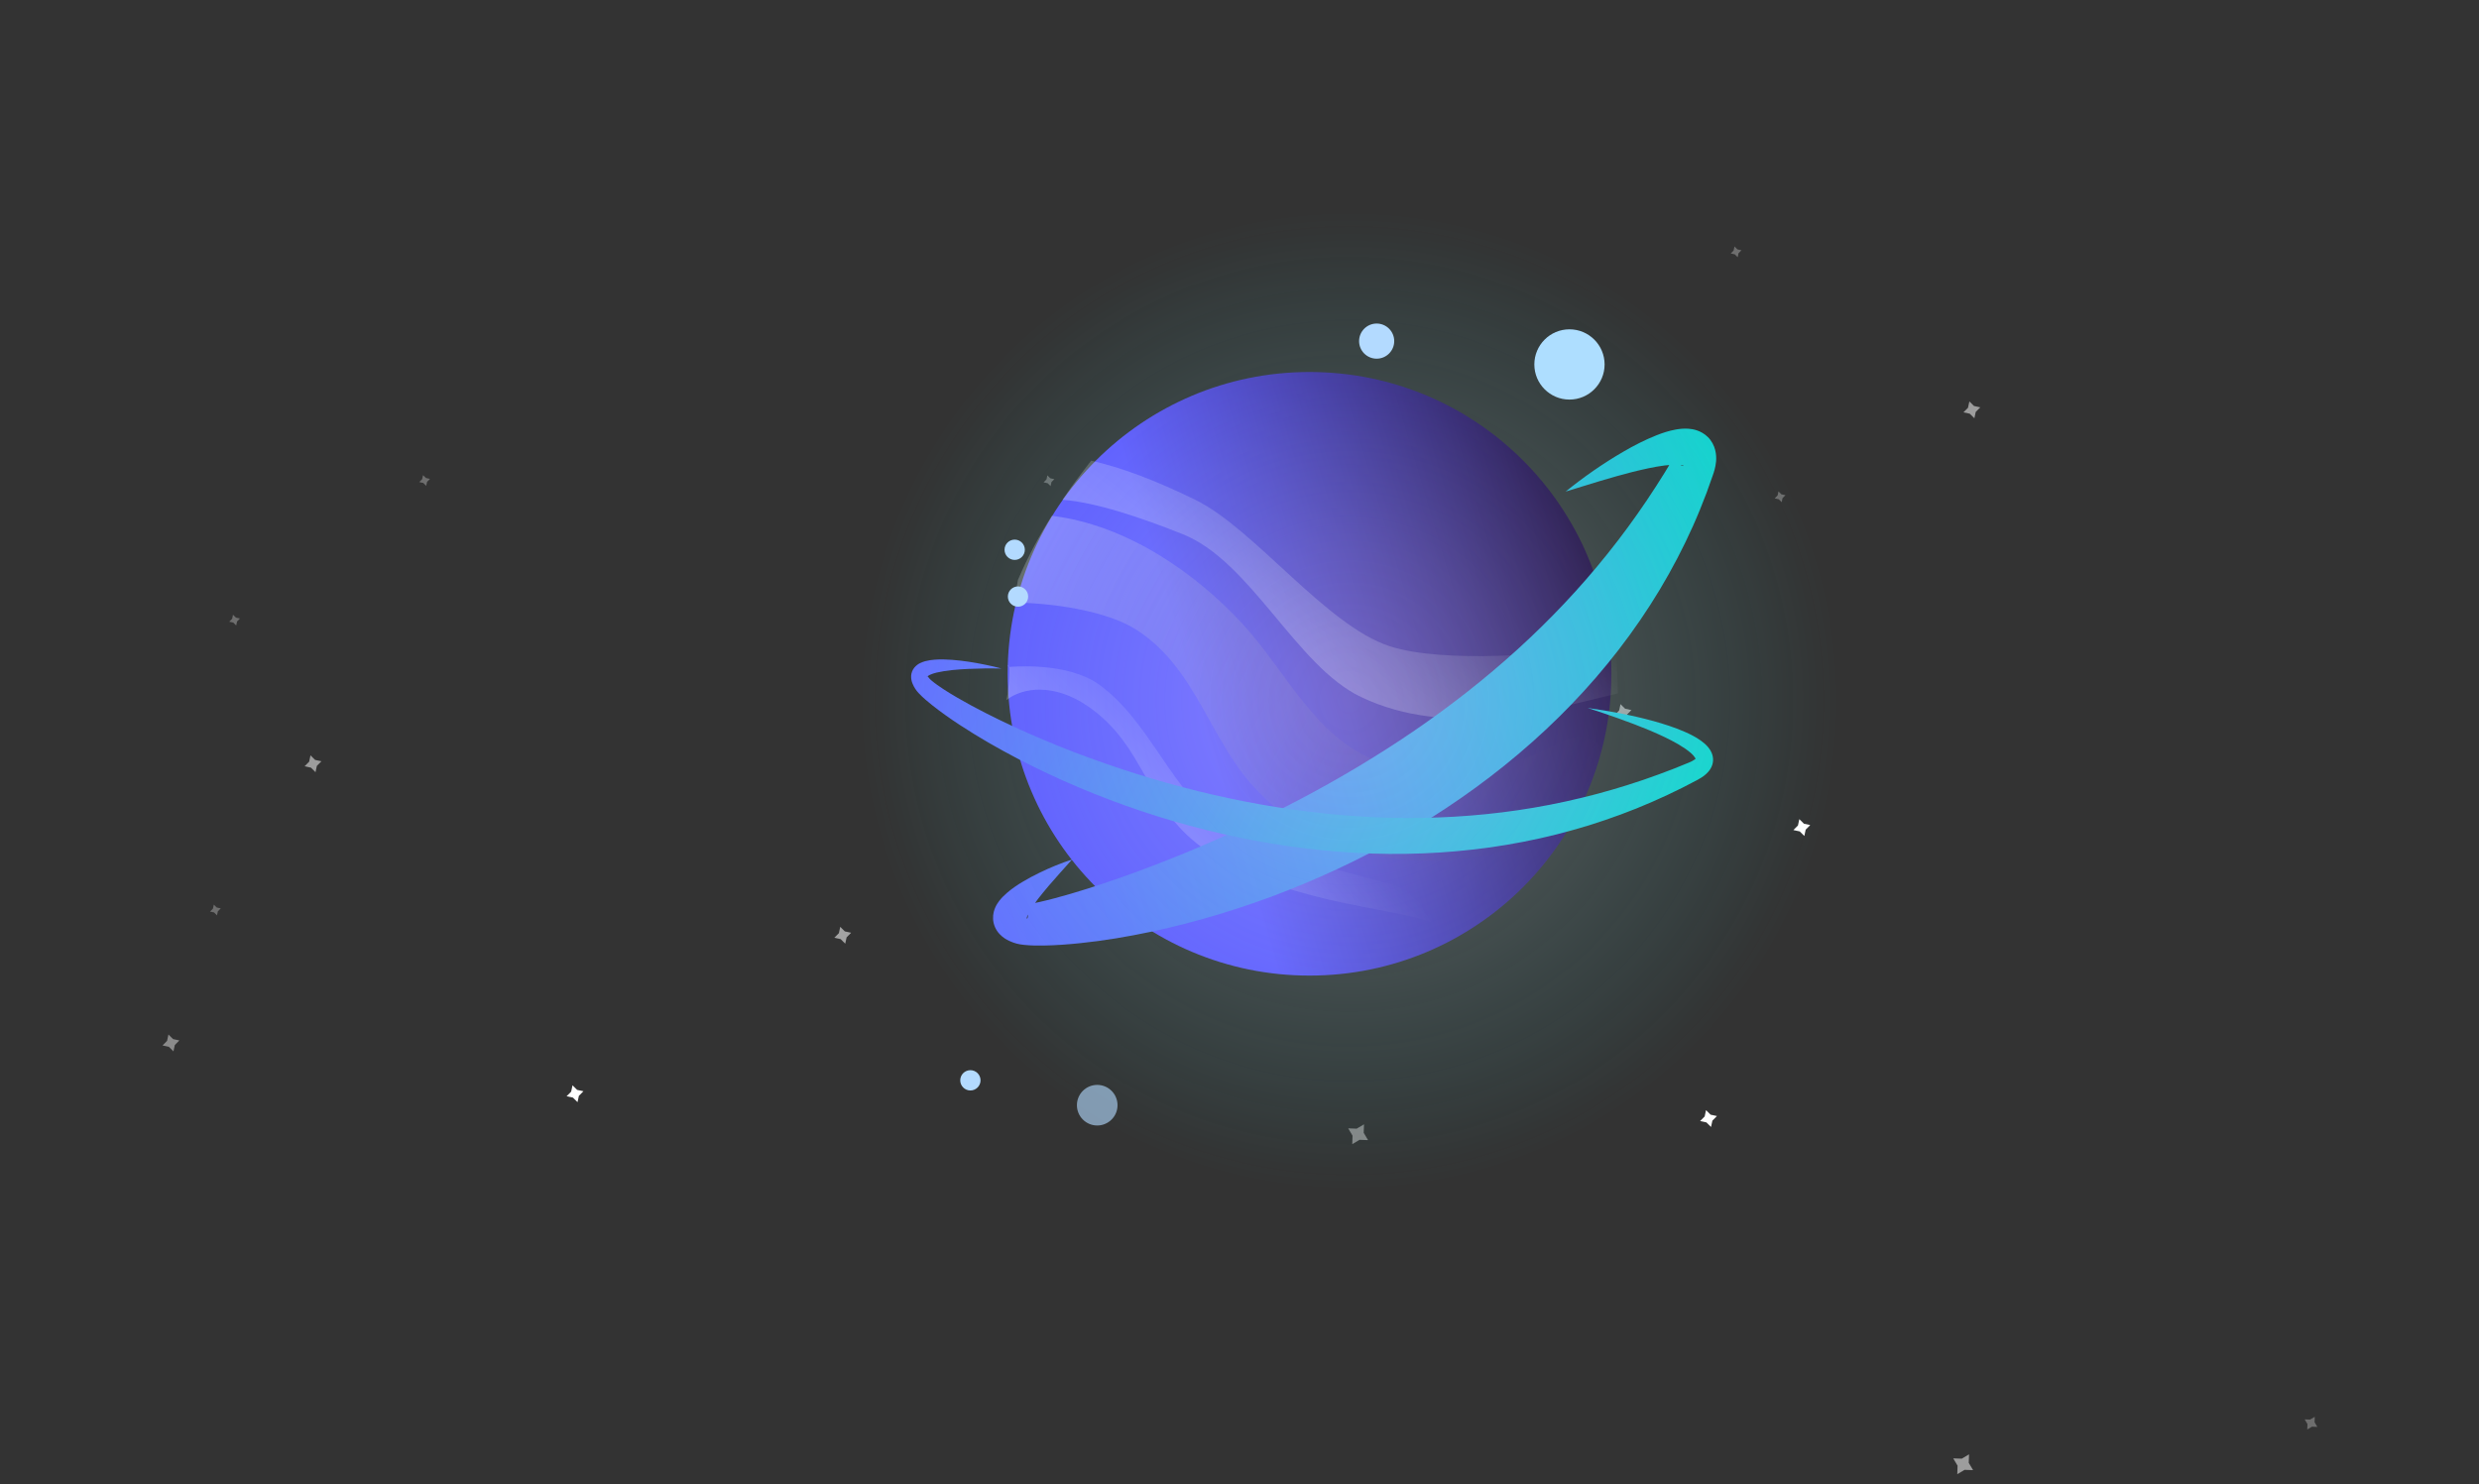 <?xml version="1.0" encoding="UTF-8"?>
<svg id="uuid-cbcf4080-7fd4-434c-a3ed-c5f12dd79411" data-name="Layer 1" xmlns="http://www.w3.org/2000/svg" xmlns:xlink="http://www.w3.org/1999/xlink" viewBox="0 0 1208 723.5"><rect x="0" y="0" width="1208" height="723.5" fill="#333333" stroke="none"/>
  <defs>
    <style>
      .uuid-267e00c6-110e-453e-ba17-284c0c10efe1 {
        fill: url(#uuid-96c8c3d4-8faa-42b9-9992-731a9bb5c3e3);
      }

      .uuid-267e00c6-110e-453e-ba17-284c0c10efe1, .uuid-cbb5c3c6-90d9-4f2a-bd90-072b2acb6743, .uuid-81cc860f-5fa4-47a3-a52b-715a2be666b7, .uuid-eb9f93ca-cfda-4789-a5e4-3f6c1b6a5f13, .uuid-3b0c3054-dede-4d54-876d-1194e0db1375, .uuid-28a5cbc4-c192-43b0-ad32-e771ba240470, .uuid-43f3fe7f-619f-41e7-9b92-d0efb4da387b, .uuid-8037fdb7-b5c0-4d49-810e-ce5f88163d63, .uuid-86a3136e-6480-47a7-bf42-d4607cc8c34a, .uuid-488986b5-a08d-4ee2-b572-f23e3af1f9b6, .uuid-1e601dcf-5515-41a1-b47f-3ca45cb550e7, .uuid-973d1557-15ba-4a70-850b-ee23b001fa71, .uuid-cdfddaa3-b741-4d0b-819e-a272dd8e6197, .uuid-84616d47-fec5-4030-92ff-933fbdb70510, .uuid-14e96d17-239a-449b-8080-be97a1edb68b, .uuid-4a57a5b5-69c5-4425-bdec-607a328eee4b, .uuid-0c36cec2-a470-425f-901e-b48b99885c12 {
        stroke-width: 0px;
      }

      .uuid-cbb5c3c6-90d9-4f2a-bd90-072b2acb6743 {
        fill: url(#uuid-149d7494-6868-423d-a05d-16430e570623);
      }

      .uuid-81cc860f-5fa4-47a3-a52b-715a2be666b7 {
        fill: url(#uuid-e314552d-135d-44d6-a578-c7b3ad671173);
      }

      .uuid-81cc860f-5fa4-47a3-a52b-715a2be666b7, .uuid-3b0c3054-dede-4d54-876d-1194e0db1375, .uuid-8037fdb7-b5c0-4d49-810e-ce5f88163d63 {
        opacity: .24;
      }

      .uuid-eb9f93ca-cfda-4789-a5e4-3f6c1b6a5f13 {
        opacity: .4;
      }

      .uuid-eb9f93ca-cfda-4789-a5e4-3f6c1b6a5f13, .uuid-43f3fe7f-619f-41e7-9b92-d0efb4da387b, .uuid-86a3136e-6480-47a7-bf42-d4607cc8c34a, .uuid-488986b5-a08d-4ee2-b572-f23e3af1f9b6, .uuid-4a57a5b5-69c5-4425-bdec-607a328eee4b, .uuid-0c36cec2-a470-425f-901e-b48b99885c12 {
        fill: #fff;
      }

      .uuid-3b0c3054-dede-4d54-876d-1194e0db1375 {
        fill: url(#uuid-5ae27d42-e72c-4019-aed7-e0a04559a3ee);
      }

      .uuid-28a5cbc4-c192-43b0-ad32-e771ba240470 {
        fill: url(#uuid-1342d0d0-a25f-4894-b909-f9278a7aad44);
      }

      .uuid-43f3fe7f-619f-41e7-9b92-d0efb4da387b {
        opacity: .43;
      }

      .uuid-8037fdb7-b5c0-4d49-810e-ce5f88163d63 {
        fill: url(#uuid-871417bd-147c-4a99-baf0-74e9ee841b7f);
      }

      .uuid-86a3136e-6480-47a7-bf42-d4607cc8c34a {
        opacity: .52;
      }

      .uuid-488986b5-a08d-4ee2-b572-f23e3af1f9b6 {
        opacity: .55;
      }

      .uuid-1e601dcf-5515-41a1-b47f-3ca45cb550e7 {
        fill: url(#uuid-80b173cf-ca41-48a2-894d-2e040d499e0a);
      }

      .uuid-973d1557-15ba-4a70-850b-ee23b001fa71 {
        fill: url(#uuid-c321ea4a-0f70-4cea-bd2d-a37e957e3781);
        opacity: .38;
      }

      .uuid-cdfddaa3-b741-4d0b-819e-a272dd8e6197 {
        opacity: .62;
      }

      .uuid-cdfddaa3-b741-4d0b-819e-a272dd8e6197, .uuid-14e96d17-239a-449b-8080-be97a1edb68b {
        fill: #b3daff;
      }

      .uuid-84616d47-fec5-4030-92ff-933fbdb70510 {
        fill: #aedeff;
      }

      .uuid-0c36cec2-a470-425f-901e-b48b99885c12 {
        opacity: .29;
      }
    </style>
    <radialGradient id="uuid-96c8c3d4-8faa-42b9-9992-731a9bb5c3e3" cx="715.247" cy="1014.259" fx="715.247" fy="1014.259" r="14.5" gradientTransform="translate(-243.341 -515.918) rotate(-16.558)" gradientUnits="userSpaceOnUse">
      <stop offset="0" stop-color="#fff"/>
      <stop offset=".007" stop-color="#fff" stop-opacity=".964"/>
      <stop offset=".048" stop-color="#fff" stop-opacity=".784"/>
      <stop offset=".093" stop-color="#fff" stop-opacity=".615"/>
      <stop offset=".142" stop-color="#fff" stop-opacity=".467"/>
      <stop offset=".195" stop-color="#fff" stop-opacity=".34"/>
      <stop offset=".254" stop-color="#fff" stop-opacity=".233"/>
      <stop offset=".32" stop-color="#fff" stop-opacity=".147"/>
      <stop offset=".397" stop-color="#fff" stop-opacity=".08"/>
      <stop offset=".493" stop-color="#fff" stop-opacity=".034"/>
      <stop offset=".627" stop-color="#fff" stop-opacity=".007"/>
      <stop offset="1" stop-color="#fff" stop-opacity="0"/>
    </radialGradient>
    <linearGradient id="uuid-149d7494-6868-423d-a05d-16430e570623" x1="457.189" y1="1060.535" x2="751.403" y2="1060.535" gradientTransform="translate(-243.341 -515.918) rotate(-16.558)" gradientUnits="userSpaceOnUse">
      <stop offset="0" stop-color="#6056ff"/>
      <stop offset=".307" stop-color="#6056ff"/>
      <stop offset=".539" stop-color="#4c3cc1"/>
      <stop offset=".997" stop-color="#230740"/>
    </linearGradient>
    <linearGradient id="uuid-871417bd-147c-4a99-baf0-74e9ee841b7f" x1="-85.679" y1="3529.46" x2="-132.904" y2="3204.496" gradientTransform="translate(-1979.429 -1764.929) rotate(-53.006)" gradientUnits="userSpaceOnUse">
      <stop offset="0" stop-color="#230740" stop-opacity="0"/>
      <stop offset="1" stop-color="#fff"/>
    </linearGradient>
    <linearGradient id="uuid-e314552d-135d-44d6-a578-c7b3ad671173" x1="-101.595" y1="3339.35" x2="1.993" y2="3339.35" gradientTransform="translate(-1979.429 -1764.929) rotate(-53.006)" gradientUnits="userSpaceOnUse">
      <stop offset="0" stop-color="#fff"/>
      <stop offset=".088" stop-color="#fff" stop-opacity=".951"/>
      <stop offset=".251" stop-color="#fff" stop-opacity=".82"/>
      <stop offset=".469" stop-color="#fff" stop-opacity=".608"/>
      <stop offset=".733" stop-color="#fff" stop-opacity=".318"/>
      <stop offset=".997" stop-color="#fff" stop-opacity="0"/>
    </linearGradient>
    <linearGradient id="uuid-5ae27d42-e72c-4019-aed7-e0a04559a3ee" x1="56.02" y1="2923.508" x2="128.186" y2="2923.508" gradientTransform="translate(-1551.808 -1600.982) rotate(-45.298)" gradientUnits="userSpaceOnUse">
      <stop offset="0" stop-color="#fff"/>
      <stop offset=".348" stop-color="#fff" stop-opacity=".612"/>
      <stop offset=".666" stop-color="#fff" stop-opacity=".283"/>
      <stop offset=".888" stop-color="#fff" stop-opacity=".079"/>
      <stop offset=".997" stop-color="#fff" stop-opacity="0"/>
    </linearGradient>
    <linearGradient id="uuid-1342d0d0-a25f-4894-b909-f9278a7aad44" data-name="New Gradient Swatch copy 10" x1="457.762" y1="400.975" x2="864.533" y2="280.039" gradientUnits="userSpaceOnUse">
      <stop offset="0" stop-color="#666eff"/>
      <stop offset=".164" stop-color="#5f76fa"/>
      <stop offset=".428" stop-color="#4b8eee"/>
      <stop offset=".757" stop-color="#2db4db"/>
      <stop offset=".997" stop-color="#13d5cb"/>
    </linearGradient>
    <linearGradient id="uuid-80b173cf-ca41-48a2-894d-2e040d499e0a" data-name="New Gradient Swatch copy 10" x1="464.214" y1="272.81" x2="810.76" y2="434.525" xlink:href="#uuid-1342d0d0-a25f-4894-b909-f9278a7aad44"/>
    <radialGradient id="uuid-c321ea4a-0f70-4cea-bd2d-a37e957e3781" cx="-803.016" cy="-402.733" fx="-803.016" fy="-402.733" r="238.943" gradientTransform="translate(1142.901 1097.444) rotate(30.659)" gradientUnits="userSpaceOnUse">
      <stop offset="0" stop-color="#fff" stop-opacity=".6"/>
      <stop offset=".123" stop-color="#f4fdfe" stop-opacity=".57"/>
      <stop offset=".31" stop-color="#d7fafb" stop-opacity=".489"/>
      <stop offset=".536" stop-color="#a8f4f7" stop-opacity=".355"/>
      <stop offset=".791" stop-color="#68edf2" stop-opacity=".171"/>
      <stop offset="1" stop-color="#2ce6ed" stop-opacity="0"/>
    </radialGradient>
  </defs>
  <polygon class="uuid-eb9f93ca-cfda-4789-a5e4-3f6c1b6a5f13" points="664.67 548.029 664.527 552.167 666.639 555.729 662.5 555.586 658.939 557.698 659.082 553.559 656.97 549.998 661.109 550.141 664.67 548.029"/>
  <g>
    <polygon class="uuid-0c36cec2-a470-425f-901e-b48b99885c12" points="510.38 231.714 511.809 233.131 513.777 233.554 512.36 234.983 511.937 236.951 510.508 235.534 508.54 235.111 509.957 233.682 510.38 231.714"/>
    <polygon class="uuid-4a57a5b5-69c5-4425-bdec-607a328eee4b" points="548.413 390.474 550.653 392.697 553.739 393.359 551.516 395.6 550.854 398.685 548.613 396.463 545.528 395.8 547.75 393.56 548.413 390.474"/>
    <polygon class="uuid-86a3136e-6480-47a7-bf42-d4607cc8c34a" points="595.19 216.373 597.43 218.595 600.516 219.258 598.293 221.498 597.631 224.583 595.39 222.361 592.305 221.699 594.527 219.458 595.19 216.373"/>
    <polygon class="uuid-0c36cec2-a470-425f-901e-b48b99885c12" points="703.428 240.06 704.857 241.478 706.826 241.9 705.408 243.33 704.985 245.298 703.556 243.88 701.588 243.457 703.006 242.028 703.428 240.06"/>
    <polygon class="uuid-488986b5-a08d-4ee2-b572-f23e3af1f9b6" points="409.44 451.769 411.68 453.991 414.766 454.654 412.543 456.894 411.881 459.98 409.64 457.757 406.555 457.095 408.777 454.854 409.44 451.769"/>
    <polygon class="uuid-0c36cec2-a470-425f-901e-b48b99885c12" points="866.64 239.529 868.069 240.947 870.037 241.369 868.619 242.799 868.197 244.767 866.768 243.349 864.799 242.927 866.217 241.498 866.64 239.529"/>
    <polygon class="uuid-4a57a5b5-69c5-4425-bdec-607a328eee4b" points="876.797 399.275 879.038 401.497 882.123 402.16 879.901 404.4 879.238 407.486 876.998 405.263 873.912 404.601 876.135 402.36 876.797 399.275"/>
    <polygon class="uuid-86a3136e-6480-47a7-bf42-d4607cc8c34a" points="959.661 195.665 961.902 197.888 964.987 198.55 962.765 200.791 962.103 203.876 959.862 201.654 956.777 200.991 958.999 198.751 959.661 195.665"/>
    <polygon class="uuid-0c36cec2-a470-425f-901e-b48b99885c12" points="668.768 388.078 670.197 389.496 672.165 389.919 670.748 391.348 670.325 393.316 668.896 391.898 666.928 391.476 668.345 390.047 668.768 388.078"/>
    <polygon class="uuid-4a57a5b5-69c5-4425-bdec-607a328eee4b" points="831.333 541.113 833.573 543.335 836.659 543.998 834.436 546.238 833.774 549.323 831.533 547.101 828.448 546.439 830.67 544.198 831.333 541.113"/>
    <polygon class="uuid-86a3136e-6480-47a7-bf42-d4607cc8c34a" points="789.665 343.23 791.906 345.452 794.991 346.115 792.769 348.355 792.106 351.44 789.866 349.218 786.78 348.556 789.003 346.315 789.665 343.23"/>
    <polygon class="uuid-43f3fe7f-619f-41e7-9b92-d0efb4da387b" points="589.381 452.54 591.621 454.762 594.707 455.424 592.484 457.665 591.822 460.75 589.581 458.528 586.496 457.866 588.718 455.625 589.381 452.54"/>
    <polygon class="uuid-0c36cec2-a470-425f-901e-b48b99885c12" points="113.541 299.639 114.971 301.057 116.939 301.479 115.521 302.909 115.099 304.877 113.669 303.459 111.701 303.036 113.119 301.607 113.541 299.639"/>
    <polygon class="uuid-4a57a5b5-69c5-4425-bdec-607a328eee4b" points="278.983 529.02 281.223 531.242 284.308 531.904 282.086 534.145 281.424 537.23 279.183 535.008 276.098 534.345 278.32 532.105 278.983 529.02"/>
    <polygon class="uuid-86a3136e-6480-47a7-bf42-d4607cc8c34a" points="151.306 368.183 153.547 370.406 156.632 371.068 154.41 373.309 153.747 376.394 151.507 374.172 148.421 373.509 150.644 371.269 151.306 368.183"/>
    <polygon class="uuid-43f3fe7f-619f-41e7-9b92-d0efb4da387b" points="82.082 504.254 84.323 506.476 87.408 507.138 85.186 509.379 84.523 512.464 82.283 510.242 79.197 509.579 81.42 507.339 82.082 504.254"/>
    <polygon class="uuid-0c36cec2-a470-425f-901e-b48b99885c12" points="845.206 120.145 846.635 121.563 848.603 121.986 847.186 123.415 846.763 125.383 845.334 123.965 843.366 123.543 844.783 122.114 845.206 120.145"/>
    <polygon class="uuid-0c36cec2-a470-425f-901e-b48b99885c12" points="627.83 446.634 629.259 448.052 631.227 448.475 629.809 449.904 629.387 451.872 627.958 450.455 625.989 450.032 627.407 448.603 627.83 446.634"/>
    <polygon class="uuid-0c36cec2-a470-425f-901e-b48b99885c12" points="532.856 351.766 534.285 353.184 536.253 353.606 534.836 355.036 534.413 357.004 532.984 355.586 531.016 355.164 532.433 353.734 532.856 351.766"/>
    <polygon class="uuid-0c36cec2-a470-425f-901e-b48b99885c12" points="104.188 440.934 105.617 442.352 107.585 442.775 106.167 444.204 105.745 446.172 104.316 444.754 102.347 444.332 103.765 442.903 104.188 440.934"/>
    <polygon class="uuid-0c36cec2-a470-425f-901e-b48b99885c12" points="504.636 332.952 506.065 334.37 508.034 334.792 506.616 336.221 506.193 338.19 504.764 336.772 502.796 336.349 504.214 334.92 504.636 332.952"/>
    <polygon class="uuid-0c36cec2-a470-425f-901e-b48b99885c12" points="206.139 231.585 207.568 233.003 209.536 233.425 208.119 234.854 207.696 236.823 206.267 235.405 204.299 234.982 205.716 233.553 206.139 231.585"/>
    <polygon class="uuid-267e00c6-110e-453e-ba17-284c0c10efe1" points="726.659 236.875 733.89 245.686 743.276 248.89 737.165 256.701 735.922 268.032 728.69 259.221 719.304 256.017 725.415 248.205 726.659 236.875"/>
    <polygon class="uuid-0c36cec2-a470-425f-901e-b48b99885c12" points="1127.968 690.6 1127.877 693.24 1129.224 695.512 1126.584 695.421 1124.312 696.768 1124.404 694.128 1123.057 691.856 1125.696 691.947 1127.968 690.6"/>
    <polygon class="uuid-86a3136e-6480-47a7-bf42-d4607cc8c34a" points="959.501 708.893 959.357 713.032 961.469 716.593 957.331 716.45 953.769 718.562 953.912 714.424 951.801 710.862 955.939 711.005 959.501 708.893"/>
  </g>
  <circle class="uuid-cbb5c3c6-90d9-4f2a-bd90-072b2acb6743" cx="638.128" cy="328.429" r="147.107"/>
  <path class="uuid-8037fdb7-b5c0-4d49-810e-ce5f88163d63" d="m759.547,362.155c-29.239,15.803-60.533,19.432-87.618,9.221-31.393-11.836-44.767-43.706-66.404-67.215-22.525-24.474-56.184-48.307-92.974-52.742-6.068,9.641-11.518,19.671-16.067,30.235-.124.287-.268.546-.403.817-.605,3.799-1.285,7.572-2.258,11.273,18.37.045,45.515,3.914,59.977,13.242,29.756,19.194,35.384,54.281,59.577,79.203,37.103,38.22,98.422,43.603,153.05,16.358.394-1.674,1.14-3.355,2.348-4.991,6.874-9.303,10.795-20.122,12.946-31.543-4.248-6.317-12.164-9.269-22.174-3.859Z"/>
  <path class="uuid-81cc860f-5fa4-47a3-a52b-715a2be666b7" d="m774.88,315.619c-16.062,2.954-70.905,8.067-97.696-.635-31.053-10.086-65.976-57.357-94.736-71.374-19.853-9.676-36.157-15.782-50.734-19.05-4.878,6.21-9.577,12.546-13.99,19.068,16.179,1.122,38.743,8.838,58.569,16.725,33.257,13.232,55.327,64.305,86.833,79.351,42.926,20.5,92.655,6.207,125.235-1.756-.1-5.246-.347-10.455-.644-15.547-.1-1.71.064-3.287.44-4.726-4.728-1.789-9.538-2.743-13.277-2.056Z"/>
  <path class="uuid-3b0c3054-dede-4d54-876d-1194e0db1375" d="m680.499,431.98c-10.657-4.193-62.126-14.2-84.135-28.787-25.51-16.908-35.504-51.108-60.583-69.372-16.004-11.655-44.033-8.707-44.033-8.707-1.287-.809-.511-1.431,0,0,.622,1.742-.71,15.007-1.352,16.135,7.741-6.135,23.195-8.471,39.932,3.13,28.075,19.461,27.814,48.687,55.19,68.522,37.3,27.025,90.624,29.012,111.63,36.419-1.701-2.959-3.497-5.951-5.292-8.896-.603-.989-.975-1.808-1.151-2.473-3.963-2.715-7.725-4.995-10.206-5.971Z"/>
  <path class="uuid-28a5cbc4-c192-43b0-ad32-e771ba240470" d="m522.412,418.949c-3.875,4.303-7.692,8.546-11.346,12.788-1.803,2.145-3.584,4.263-5.229,6.403-.822,1.069-1.6,2.152-2.332,3.216-.74,1.054-1.422,2.109-1.984,3.124-.558,1.004-1.009,2.006-1.148,2.718-.071.343-.04.619.085.597.103-.017.415-.37.446-1.483.009-.542-.103-1.257-.367-1.933-.258-.679-.65-1.28-.995-1.696-.719-.839-1.099-1.056-1.169-1.213-.056-.141.108-.188.401-.252.374-.074.168-.134.751-.203l3.178-.541c1.205-.233,2.436-.486,3.699-.773,2.522-.587,5.087-1.191,7.671-1.894,10.335-2.747,20.717-6.113,30.97-9.682,10.265-3.574,20.421-7.474,30.478-11.558,40.181-16.458,78.645-36.418,113.91-60.576,35.25-24.162,67.212-52.66,93.953-86.127,6.703-8.352,13.056-17.026,19.093-25.983,3.043-4.467,5.923-9.048,8.808-13.656l4.215-6.993.555-.812c.145-.194.234-.306.28-.164.063.128.086.514.326,1.285.218.749.843,1.891,1.653,2.603.791.729,1.499.965,1.802,1.002.318.039.344-.075.182-.17-.336-.206-1.203-.389-2.197-.445-2.016-.122-4.518.064-7.042.37-5.095.655-10.434,1.889-15.777,3.205-10.703,2.727-21.458,6.155-32.356,9.501,8.884-7.166,18.233-13.694,28.249-19.51,5.025-2.914,10.206-5.6,15.927-7.885,2.882-1.141,5.87-2.179,9.434-2.829,1.792-.318,3.743-.562,6.187-.413,1.226.086,2.627.291,4.249.839,1.603.548,3.541,1.52,5.298,3.268,1.773,1.734,3.028,4.182,3.537,6.297.535,2.141.54,3.948.426,5.462-.125,1.533-.389,2.783-.682,3.918-.292,1.153-.635,2.149-.974,3.099l-2.924,8.22c-2.054,5.446-4.241,10.859-6.625,16.194-4.757,10.675-10.208,21.078-16.243,31.157-12.111,20.134-26.628,38.907-42.974,55.857-16.337,16.97-34.431,32.174-53.664,45.565-19.243,13.386-39.601,25.02-60.701,34.855-10.546,4.928-21.289,9.388-32.158,13.456-10.896,4.004-21.91,7.64-33.071,10.755-11.15,3.149-22.434,5.799-33.829,7.959-11.405,2.154-22.895,3.788-34.681,4.615-2.943.209-5.931.351-8.974.4-1.521.026-3.08.021-4.668-.009-1.647-.05-3.211-.099-5.218-.328-.817-.087-2.421-.292-3.427-.588-1.086-.306-2.285-.701-3.652-1.336-1.369-.667-3.015-1.553-4.732-3.383-.841-.91-1.651-2.085-2.209-3.397-.565-1.308-.857-2.711-.913-3.95-.098-2.513.517-4.271,1.088-5.601.596-1.341,1.272-2.316,1.92-3.174,1.31-1.687,2.602-2.892,3.882-3.998,2.552-2.182,5.098-3.858,7.691-5.398,2.577-1.541,5.163-2.935,7.803-4.201,5.244-2.565,10.598-4.771,16.117-6.571Z"/>
  <path class="uuid-1e601dcf-5515-41a1-b47f-3ca45cb550e7" d="m487.958,325.824c-2.7-.024-5.388-.039-8.072-.006-2.684.042-5.36.124-8.02.235-5.291.262-10.656.659-15.469,1.789-1.188.287-2.314.655-3.255,1.083-.455.218-.86.455-1.145.673-.28.213-.397.416-.333.421.067.024.234-.267.272-.393.041-.137.085-.026.25.204.144.22.395.546.706.885.161.173.319.354.467.477.153.139.266.267.499.454,1.634,1.395,3.79,2.916,5.919,4.299,2.156,1.399,4.37,2.761,6.637,4.066,9.032,5.276,18.511,9.973,28.069,14.418,9.587,4.404,19.319,8.502,29.166,12.276,39.401,15.05,80.495,25.514,122.177,29.846,41.648,4.347,83.946,2.306,124.73-7.641,10.206-2.431,20.284-5.424,30.26-8.795,4.994-1.675,9.914-3.563,14.849-5.443l7.344-2.975c1.051-.419,1.908-.874,2.501-1.292.297-.203.487-.379.573-.451.088-.08.084-.008.107.088.021.095.088.117.067-.044-.018-.153-.133-.442-.334-.77-.416-.671-1.148-1.462-1.987-2.205-1.707-1.499-3.825-2.893-6.011-4.19-4.42-2.578-9.237-4.776-14.109-6.846-9.793-4.082-19.943-7.585-30.17-10.91,10.656,1.489,21.269,3.437,31.758,6.305,5.249,1.44,10.458,3.103,15.617,5.343,2.582,1.139,5.147,2.403,7.683,4.187,1.265.91,2.539,1.929,3.75,3.393.599.744,1.187,1.61,1.648,2.709.459,1.087.762,2.462.651,3.893-.096,1.436-.621,2.786-1.257,3.827-.642,1.055-1.38,1.866-2.107,2.525-1.456,1.313-2.947,2.202-4.315,2.923l-7.25,3.767c-4.874,2.437-9.808,4.771-14.822,6.933-10.004,4.386-20.297,8.144-30.751,11.421-10.476,3.2-21.116,5.938-31.897,7.998-2.699.488-5.394,1.012-8.1,1.47l-8.136,1.273-8.171,1.026-8.193.832c-21.878,1.971-43.933,1.683-65.742-.498-43.641-4.422-86.288-16.212-126.068-33.965-4.972-2.227-9.897-4.557-14.789-6.951-4.884-2.413-9.7-4.963-14.481-7.576-4.782-2.61-9.502-5.342-14.143-8.22-4.642-2.876-9.245-5.825-13.715-9.039-2.243-1.589-4.455-3.251-6.646-4.985-2.197-1.772-4.331-3.492-6.532-5.847-.263-.266-.578-.655-.871-1.015-.314-.365-.545-.729-.784-1.093-.478-.741-.943-1.559-1.333-2.567-.381-.986-.726-2.195-.653-3.679.043-1.472.712-3.081,1.604-4.11.887-1.057,1.856-1.681,2.734-2.136.883-.441,1.72-.718,2.527-.946,1.602-.42,3.104-.622,4.565-.734,2.918-.224,5.706-.131,8.464.076,2.754.203,5.468.521,8.159.932,2.692.392,5.36.887,8.01,1.439,2.65.546,5.289,1.129,7.897,1.836Z"/>
  <circle class="uuid-973d1557-15ba-4a70-850b-ee23b001fa71" cx="660.589" cy="336.318" r="276.369"/>
  <circle class="uuid-84616d47-fec5-4030-92ff-933fbdb70510" cx="764.791" cy="177.644" r="17.119"/>
  <circle class="uuid-14e96d17-239a-449b-8080-be97a1edb68b" cx="670.835" cy="166.27" r="8.559"/>
  <circle class="uuid-14e96d17-239a-449b-8080-be97a1edb68b" cx="472.867" cy="526.586" r="4.947"/>
  <circle class="uuid-cdfddaa3-b741-4d0b-819e-a272dd8e6197" cx="534.668" cy="538.707" r="9.894"/>
  <circle class="uuid-14e96d17-239a-449b-8080-be97a1edb68b" cx="494.45" cy="267.974" r="4.947"/>
  <circle class="uuid-14e96d17-239a-449b-8080-be97a1edb68b" cx="496.071" cy="290.785" r="4.947"/>
</svg>